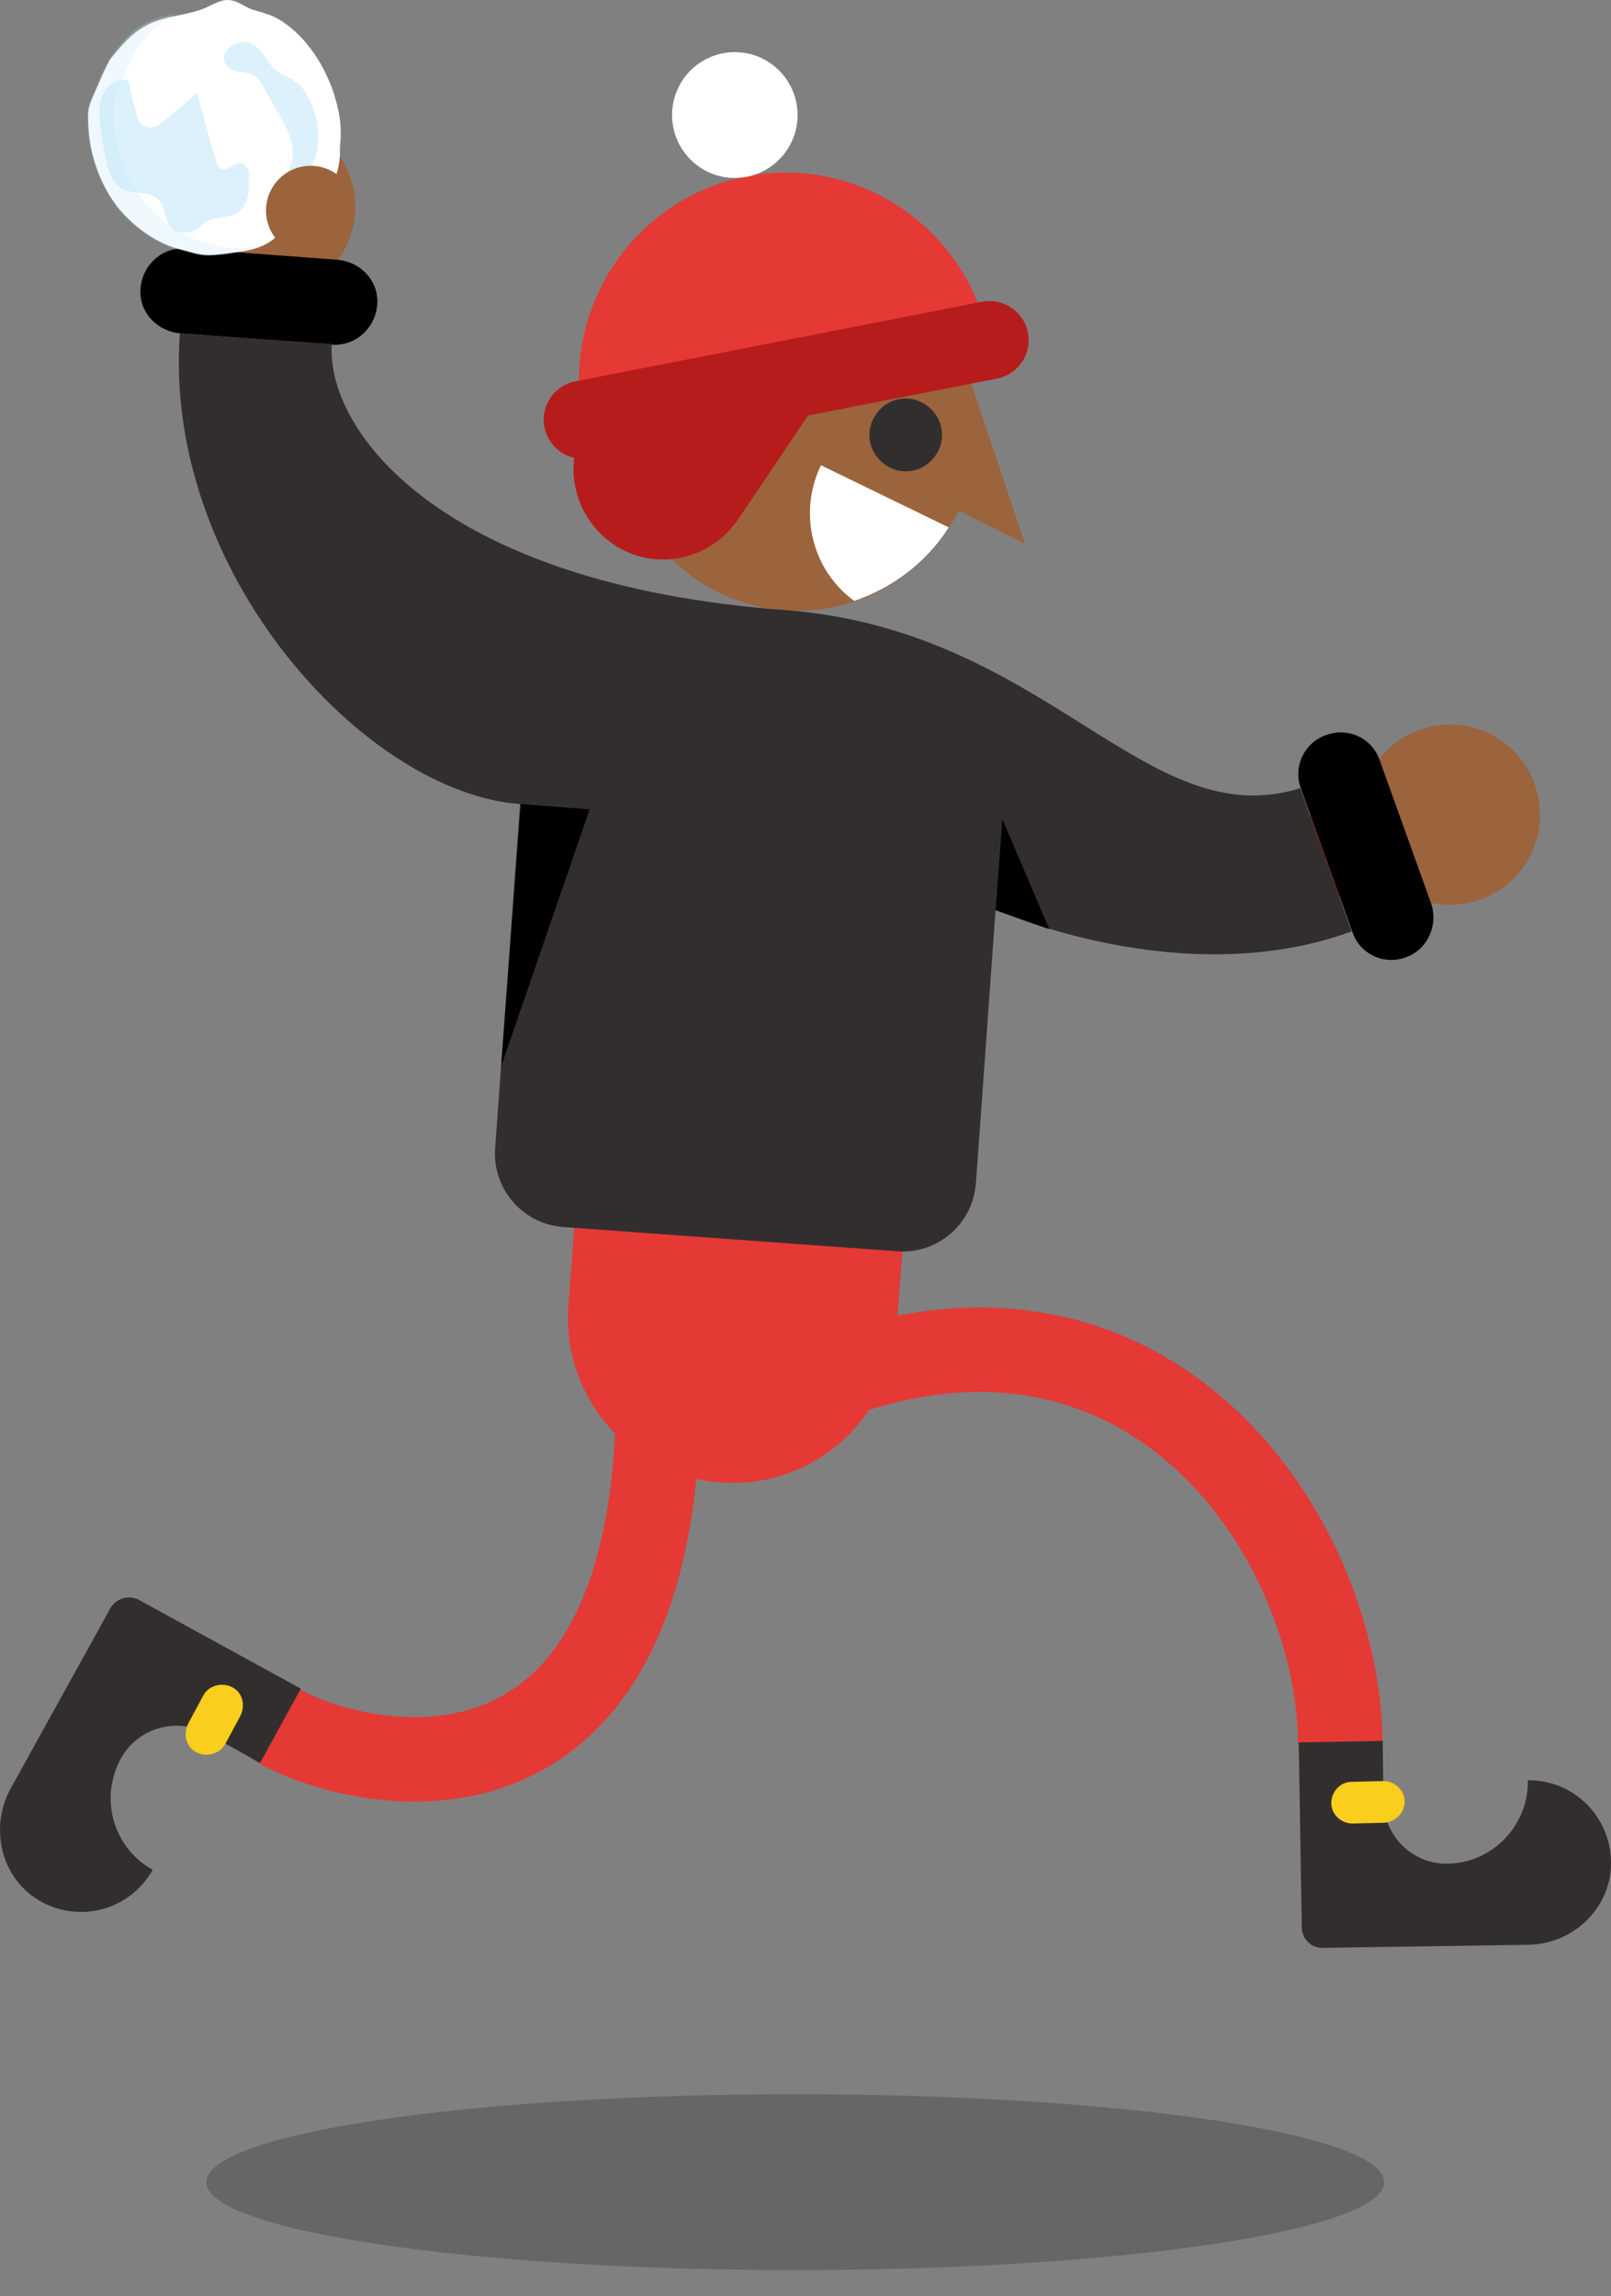 <svg width="40" height="57" viewBox="0 0 40 57" fill="none" xmlns="http://www.w3.org/2000/svg">
<rect x="0" y="0" width="40" height="57" fill="#808080" stroke="none"/>
<path d="M16.235 34.315L19.896 34.597L19.389 16.196L16.235 34.315Z" fill="#00ACC1"/>
<path d="M19.389 16.196C25.64 16.648 28.662 22.894 33.899 20.994" stroke="#B32D29" stroke-width="2.097" stroke-miterlimit="10" stroke-linecap="round"/>
<path d="M36.002 22.461C37.236 22.461 38.236 21.458 38.236 20.222C38.236 18.985 37.236 17.983 36.002 17.983C34.768 17.983 33.768 18.985 33.768 20.222C33.768 21.458 34.768 22.461 36.002 22.461Z" fill="#9B643D"/>
<path d="M35.533 22.424L34.256 18.868C34.069 18.323 33.468 18.041 32.923 18.247C32.379 18.436 32.098 19.038 32.304 19.583L33.581 23.139C33.768 23.685 34.369 23.967 34.913 23.76C35.439 23.572 35.72 22.97 35.533 22.424Z" fill="black"/>
<path d="M19.389 16.195C11.43 15.612 6.024 12.94 6.418 7.371" stroke="#E53935" stroke-width="2.097" stroke-miterlimit="10" stroke-linecap="round"/>
<path d="M6.587 7.371C7.821 7.371 8.821 6.369 8.821 5.132C8.821 3.895 7.821 2.893 6.587 2.893C5.354 2.893 4.354 3.895 4.354 5.132C4.354 6.369 5.354 7.371 6.587 7.371Z" fill="#9B643D"/>
<path d="M8.389 6.449L4.616 6.167C4.034 6.129 3.546 6.562 3.49 7.145C3.433 7.728 3.884 8.217 4.466 8.274L8.239 8.556C8.82 8.594 9.309 8.161 9.365 7.578C9.421 6.994 8.971 6.505 8.389 6.449Z" fill="black"/>
<path d="M3.278 0.874C3.409 0.762 3.559 0.668 3.709 0.592C4.141 0.385 4.648 0.385 5.099 0.197C5.249 0.122 5.399 0.047 5.549 0.009C5.868 -0.047 6.037 0.178 6.319 0.254C6.581 0.329 6.788 0.385 7.013 0.536C7.464 0.837 7.82 1.288 8.064 1.778C8.121 1.89 8.177 2.022 8.233 2.154C8.327 2.417 8.402 2.7 8.44 2.963C8.459 3.095 8.459 3.245 8.459 3.377C8.459 3.49 8.44 3.603 8.44 3.716C8.459 4.224 8.252 4.732 7.858 5.051C7.67 5.202 7.426 5.315 7.257 5.465C7.069 5.635 6.919 5.86 6.713 5.992C6.469 6.162 6.187 6.218 5.887 6.256C5.643 6.293 5.418 6.331 5.174 6.331C4.93 6.331 4.742 6.256 4.517 6.199C4.01 6.086 3.522 5.766 3.165 5.409C3.09 5.334 3.015 5.258 2.94 5.164C2.602 4.732 2.377 4.224 2.264 3.678C2.208 3.415 2.189 3.132 2.189 2.85C2.189 2.605 2.339 2.342 2.433 2.116C2.527 1.89 2.621 1.684 2.733 1.477C2.884 1.288 3.071 1.063 3.278 0.874Z" fill="white"/>
<path opacity="0.5" d="M4.253 5.653C4.084 5.484 4.121 5.183 3.971 4.995C3.859 4.844 3.652 4.807 3.483 4.788C3.296 4.769 3.108 4.75 2.958 4.637C2.789 4.506 2.714 4.28 2.657 4.073C2.601 3.809 2.545 3.527 2.507 3.264C2.47 2.982 2.432 2.68 2.526 2.417C2.62 2.154 2.901 1.928 3.183 1.984C3.239 2.248 3.296 2.492 3.371 2.756C3.408 2.906 3.446 3.057 3.577 3.132C3.671 3.189 3.784 3.17 3.877 3.132C3.971 3.094 4.046 3.019 4.121 2.963C4.384 2.737 4.647 2.53 4.891 2.304C5.041 2.869 5.191 3.414 5.36 3.979C5.379 4.054 5.417 4.148 5.492 4.186C5.661 4.261 5.83 4.016 5.999 4.054C6.074 4.073 6.13 4.148 6.168 4.223C6.186 4.299 6.186 4.374 6.186 4.468C6.186 4.731 6.168 5.032 5.961 5.221C5.717 5.446 5.36 5.352 5.116 5.503C4.985 5.597 4.872 5.71 4.722 5.766C4.572 5.785 4.347 5.785 4.253 5.653Z" fill="#BAE4F9"/>
<g opacity="0.5">
<path opacity="0.5" d="M4.497 6.218C4.722 6.275 4.929 6.35 5.154 6.35C5.398 6.35 5.642 6.312 5.867 6.275C6.092 6.237 6.318 6.199 6.524 6.086H6.505C6.261 6.124 6.036 6.162 5.792 6.162C5.548 6.162 5.36 6.086 5.135 6.03C4.628 5.917 4.14 5.597 3.784 5.24C3.709 5.164 3.633 5.089 3.558 4.995C3.22 4.562 2.995 4.054 2.883 3.509C2.826 3.245 2.808 2.963 2.808 2.681C2.808 2.436 2.958 2.173 3.052 1.947C3.145 1.721 3.239 1.514 3.352 1.307C3.502 1.063 3.671 0.837 3.896 0.649C4.028 0.536 4.178 0.442 4.328 0.367C4.347 0.348 4.384 0.348 4.403 0.329C4.159 0.385 3.915 0.442 3.69 0.536C3.54 0.611 3.389 0.705 3.258 0.818C3.052 1.006 2.864 1.232 2.714 1.477C2.601 1.684 2.488 1.891 2.413 2.116C2.319 2.342 2.169 2.587 2.169 2.85C2.169 3.132 2.188 3.396 2.244 3.678C2.357 4.205 2.582 4.732 2.92 5.164C2.995 5.259 3.052 5.334 3.145 5.409C3.521 5.785 4.009 6.105 4.497 6.218Z" fill="#BAE4F9"/>
</g>
<path opacity="0.5" d="M7.651 4.317C7.613 4.392 7.557 4.468 7.482 4.524C7.406 4.562 7.294 4.581 7.238 4.524C7.162 4.468 7.162 4.374 7.162 4.298C7.181 4.223 7.2 4.129 7.238 4.054C7.294 3.828 7.275 3.602 7.2 3.395C7.125 3.188 7.012 2.981 6.9 2.793C6.768 2.567 6.656 2.36 6.524 2.135C6.468 2.041 6.43 1.965 6.355 1.909C6.224 1.815 6.055 1.796 5.905 1.777C5.755 1.739 5.586 1.645 5.567 1.495C5.548 1.438 5.567 1.363 5.604 1.307C5.717 1.081 6.055 0.968 6.28 1.1C6.524 1.231 6.618 1.532 6.825 1.721C6.956 1.852 7.144 1.909 7.294 2.003C7.575 2.172 7.707 2.492 7.801 2.793C7.913 3.113 7.932 3.47 7.857 3.79C7.801 3.96 7.744 4.148 7.651 4.317Z" fill="#BAE4F9"/>
<path d="M7.713 6.337C8.325 6.337 8.82 5.84 8.82 5.227C8.82 4.613 8.325 4.116 7.713 4.116C7.101 4.116 6.605 4.613 6.605 5.227C6.605 5.84 7.101 6.337 7.713 6.337Z" fill="#9B643D"/>
<path d="M20.009 34.464C28.325 30.908 33.205 37.983 33.28 43.232" stroke="#E53935" stroke-width="2.097" stroke-miterlimit="10" stroke-linecap="round"/>
<path d="M37.935 44.191C37.954 45.32 37.053 46.242 35.945 46.261C35.082 46.28 34.368 45.584 34.35 44.718L34.331 43.213L32.247 43.251L32.322 47.842C32.322 48.124 32.566 48.368 32.848 48.35L37.954 48.274C39.042 48.255 39.981 47.39 40 46.28C40.019 45.113 39.08 44.173 37.935 44.191Z" fill="#332E2E"/>
<path d="M34.369 45.245L33.58 45.264C33.299 45.264 33.055 45.038 33.055 44.756C33.055 44.473 33.28 44.229 33.562 44.229L34.35 44.21C34.632 44.21 34.876 44.436 34.876 44.718C34.876 45 34.65 45.226 34.369 45.245Z" fill="#F9CE1D"/>
<path d="M16.349 34.466C16.349 45.586 9.066 44.024 6.945 42.857" stroke="#E53935" stroke-width="2.097" stroke-miterlimit="10" stroke-linecap="round"/>
<path d="M3.791 46.414C2.815 45.868 2.458 44.645 3.003 43.648C3.416 42.895 4.373 42.613 5.143 43.027L6.457 43.761L7.47 41.917L3.453 39.715C3.209 39.584 2.89 39.659 2.74 39.922L0.262 44.4C-0.263 45.36 0.018 46.602 0.957 47.166C1.97 47.768 3.228 47.411 3.791 46.414Z" fill="#332E2E"/>
<path d="M4.673 42.782L5.048 42.086C5.18 41.841 5.499 41.747 5.762 41.879C6.024 42.01 6.099 42.33 5.968 42.593L5.593 43.29C5.461 43.534 5.142 43.628 4.879 43.497C4.617 43.365 4.541 43.045 4.673 42.782Z" fill="#F9CE1D"/>
<path d="M19.483 15.142C17.23 14.972 15.278 16.666 15.109 18.924L14.114 32.414C13.945 34.672 15.635 36.629 17.887 36.798C20.14 36.967 22.092 35.274 22.261 33.016L23.256 19.526C23.406 17.268 21.716 15.311 19.483 15.142Z" fill="#E53935"/>
<path d="M19.802 15.161C22.27 15.161 24.27 13.156 24.27 10.683C24.27 8.21 22.27 6.205 19.802 6.205C17.335 6.205 15.335 8.21 15.335 10.683C15.335 13.156 17.335 15.161 19.802 15.161Z" fill="#9B643D"/>
<path d="M24.025 9.253L25.452 13.505L23.8 12.677L24.025 9.253Z" fill="#9B643D"/>
<path d="M23.296 11.191C23.07 11.642 22.545 11.83 22.094 11.605C21.644 11.379 21.456 10.852 21.681 10.4C21.907 9.949 22.432 9.761 22.883 9.986C23.333 10.212 23.521 10.758 23.296 11.191Z" fill="#332E2E"/>
<path d="M20.384 11.549C19.802 12.753 20.178 14.165 21.21 14.917C22.149 14.597 22.994 13.976 23.557 13.092L20.384 11.549Z" fill="white"/>
<path d="M4.466 8.275C4.035 14.202 9.065 19.677 12.913 19.959L12.294 28.501C12.219 29.499 12.97 30.383 13.983 30.458L22.28 31.06C23.275 31.136 24.157 30.383 24.232 29.367L24.72 22.575C24.72 22.575 29.338 24.663 33.561 23.12L32.285 19.564C28.437 20.768 26.015 15.632 19.483 15.143C10.867 14.503 8.089 10.646 8.239 8.539L4.466 8.275Z" fill="#332E2E"/>
<path d="M24.72 22.594L24.889 20.336L26.052 23.064L24.72 22.594Z" fill="black"/>
<path d="M12.932 19.958L14.64 20.09L12.444 26.468L12.932 19.958Z" fill="black"/>
<path d="M14.472 10.419C13.927 7.635 15.748 4.925 18.526 4.38C21.304 3.834 24.007 5.659 24.552 8.444L14.472 10.419Z" fill="#E53935"/>
<path d="M18.245 4.417C19.105 4.417 19.803 3.718 19.803 2.855C19.803 1.993 19.105 1.294 18.245 1.294C17.384 1.294 16.687 1.993 16.687 2.855C16.687 3.718 17.384 4.417 18.245 4.417Z" fill="white"/>
<path d="M14.621 10.4C13.927 11.416 14.208 12.808 15.222 13.505C16.236 14.201 17.625 13.918 18.319 12.902L20.816 9.196L14.621 10.4Z" fill="#B71C1C"/>
<path d="M24.57 8.444L14.471 10.419" stroke="#B71C1C" stroke-width="1.942" stroke-miterlimit="10" stroke-linecap="round"/>
<path opacity="0.2" d="M19.746 56.348C27.822 56.348 34.368 55.371 34.368 54.165C34.368 52.96 27.822 51.983 19.746 51.983C11.67 51.983 5.123 52.96 5.123 54.165C5.123 55.371 11.67 56.348 19.746 56.348Z" fill="black"/>
</svg>
